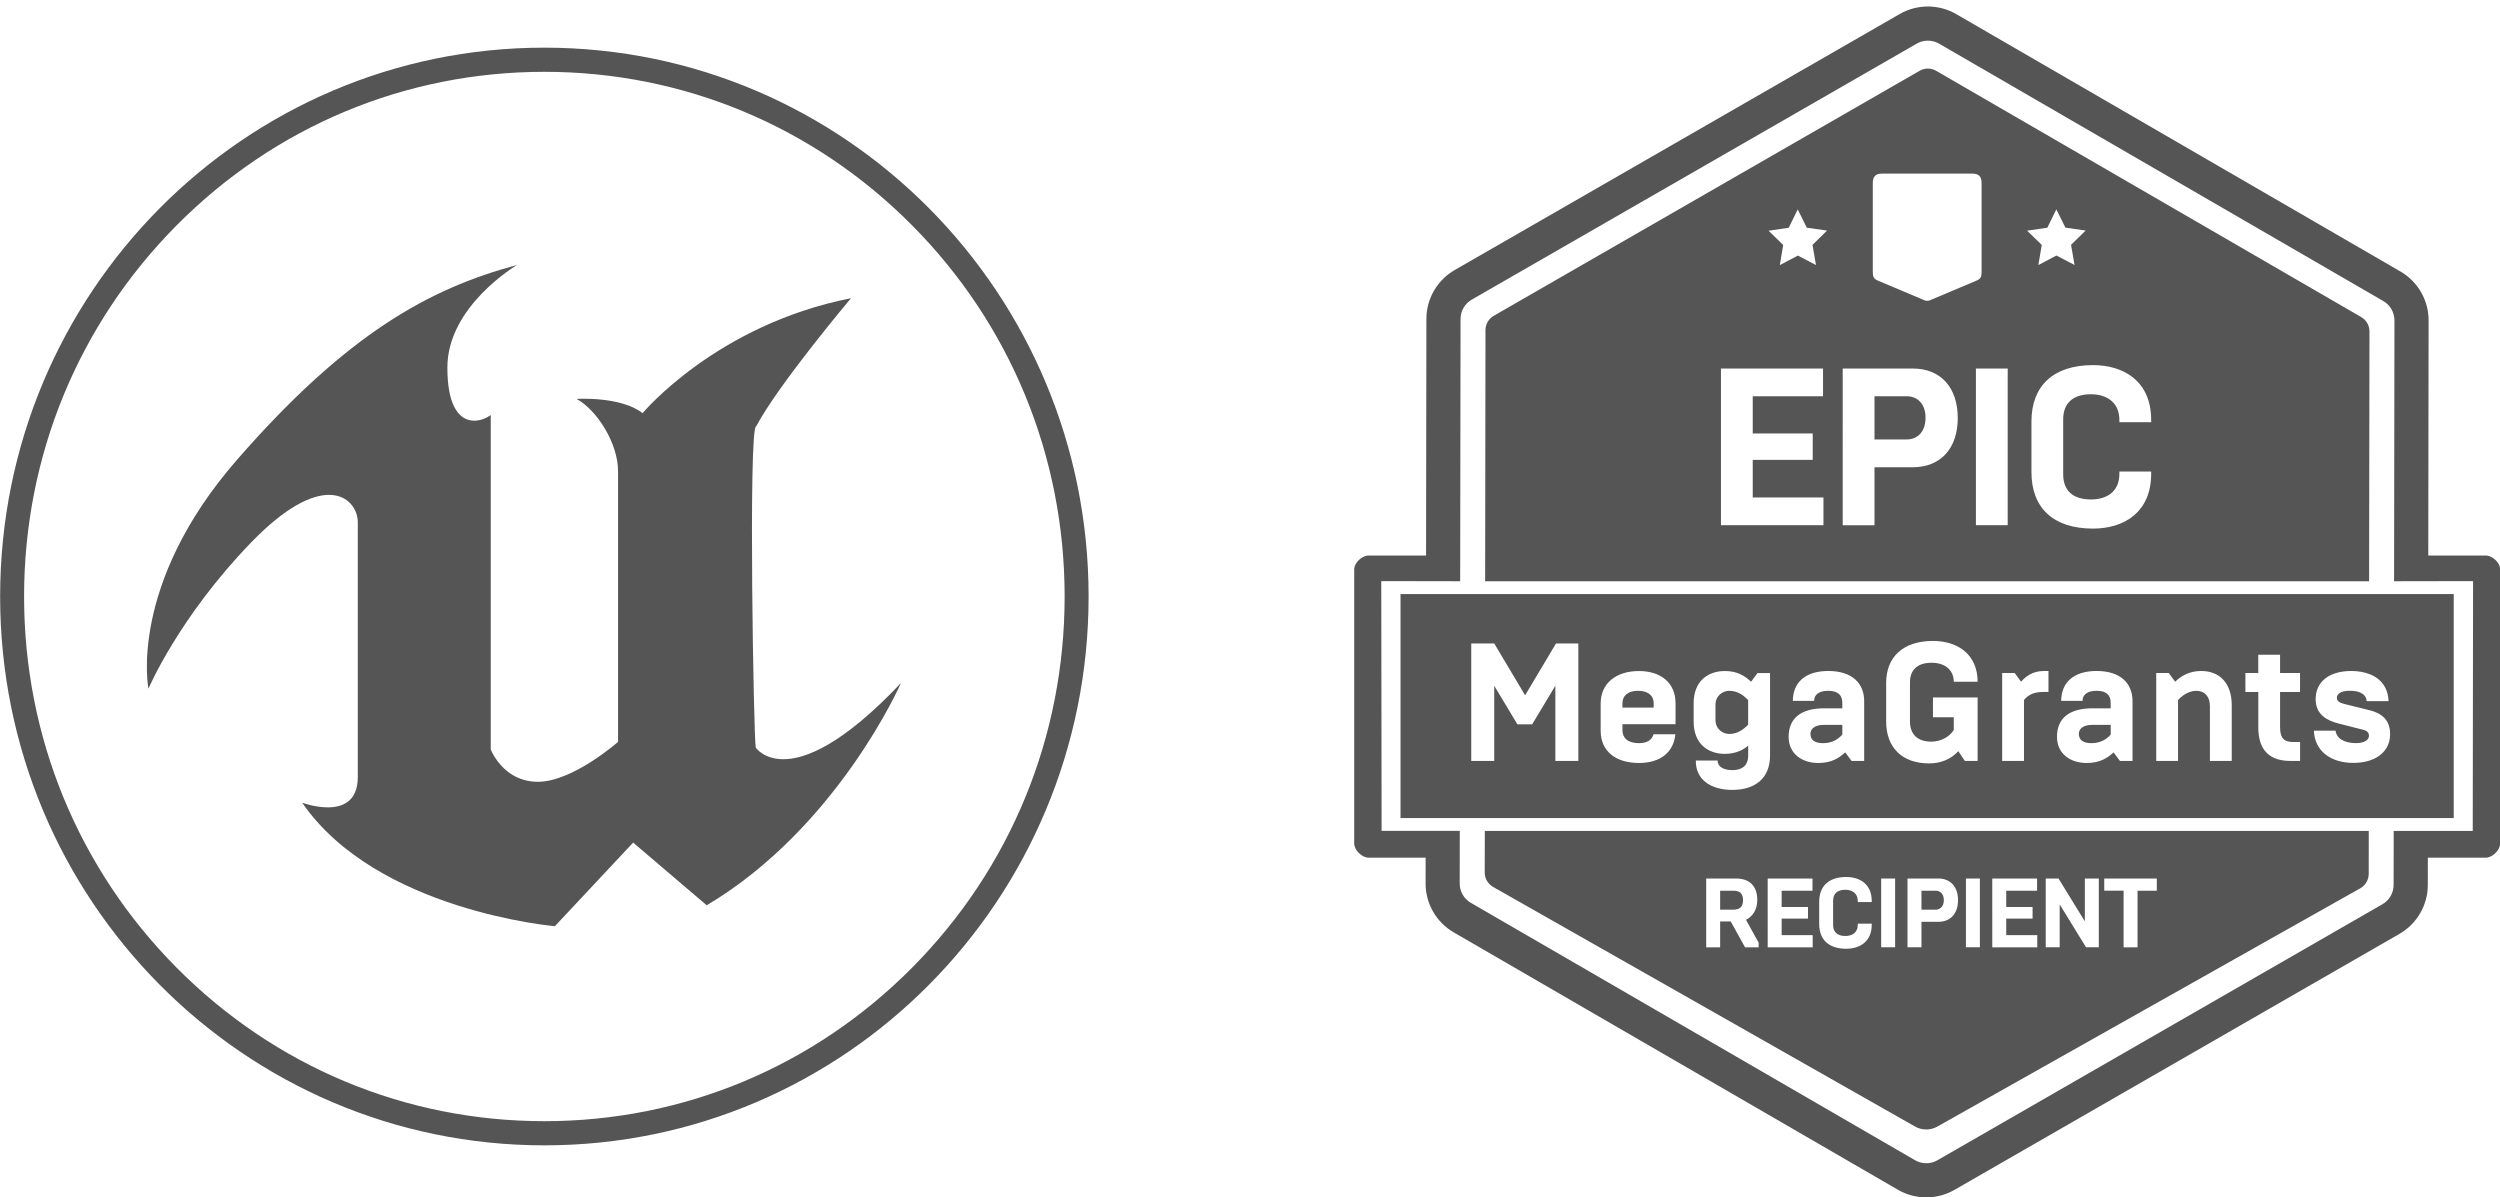 <?xml version="1.0" encoding="UTF-8" standalone="no"?>
<svg
   xmlns:dc="http://purl.org/dc/elements/1.1/"
   xmlns:cc="http://creativecommons.org/ns#"
   xmlns:rdf="http://www.w3.org/1999/02/22-rdf-syntax-ns#"
   xmlns:svg="http://www.w3.org/2000/svg"
   xmlns="http://www.w3.org/2000/svg"
   height="1047.08"
   width="2186.438"
   version="1.1"
   viewBox="0 0 2186.438 1047.08"
   data-name="Layer 1"
   id="Layer_1">
  <defs
     id="defs4">
    <style
       id="style2">.cls-1{fill:#555555;}</style>
    <clipPath
       clipPathUnits="userSpaceOnUse"
       id="clipPath831">
      <path
         d="M 67.948,536.089 C 51.238,516.93 54.407,501.11 54.407,501.11 v 0 c 0,0 4.609,10.887 15.703,22.352 v 0 c 5.252,5.429 9.181,7.246 11.862,7.254 v 0 c 2.98,0.009 4.417,-2.221 4.417,-4.208 v 0 -38.893 c 0,-3.838 -2.473,-4.677 -4.752,-4.634 v 0 c -1.946,0.036 -3.747,0.712 -3.747,0.712 v 0 c 11.38,-16.543 38.608,-18.866 38.608,-18.866 v 0 l 11.957,12.772 0.28,-0.241 10.956,-9.336 c 20.024,11.898 29.679,33.959 29.679,33.959 v 0 c -8.935,-9.46 -14.63,-11.665 -18.012,-11.648 v 0 c -2.998,0.016 -4.176,1.778 -4.176,1.778 v 0 c -0.162,0.82 -0.44,12.653 -0.541,24.493 v 0 c -0.101,12.267 -0.012,24.543 0.604,24.579 v 0 c 3.458,6.49 14.489,19.576 14.489,19.576 v 0 c -20.603,-4.06 -31.839,-17.56 -31.839,-17.56 v 0 c -3.314,2.612 -10.083,2.179 -10.083,2.179 v 0 c 3.168,-1.745 6.337,-6.825 6.337,-11.033 v 0 -41.364 c 0,0 -6.913,-6.094 -12.245,-6.094 v 0 c -3.151,0 -5.094,1.726 -6.156,3.135 v 0 c -0.734,0.978 -1.048,1.8 -1.048,1.8 v 0 51.088 c -0.654,-0.473 -1.583,-0.868 -2.538,-0.862 v 0 c -1.132,0.005 -2.305,0.573 -3.1,2.242 v 0 c -0.601,1.258 -0.987,3.14 -0.987,5.877 v 0 c 0,9.432 10.66,15.675 10.66,15.675 v 0 C 97.193,562.212 84.66,555.246 67.948,536.089"
         id="path829" />
    </clipPath>
    <clipPath
       clipPathUnits="userSpaceOnUse"
       id="clipPath841">
      <path
         d="m 31.751,515.191 c 0,-46.306 37.222,-83.844 83.139,-83.844 v 0 c 45.916,0 83.141,37.538 83.141,83.844 v 0 c 0,46.306 -37.225,83.845 -83.141,83.845 v 0 c -45.917,0 -83.139,-37.539 -83.139,-83.845 m 26.938,-56.68 C 43.677,473.652 35.41,493.782 35.41,515.191 v 0 c 0,21.41 8.267,41.538 23.279,56.677 v 0 c 15.012,15.14 34.971,23.477 56.201,23.477 v 0 c 21.229,0 41.189,-8.337 56.201,-23.477 v 0 c 15.012,-15.139 23.279,-35.267 23.279,-56.677 v 0 c 0,-21.41 -8.267,-41.54 -23.279,-56.68 v 0 C 156.079,443.373 136.119,435.038 114.89,435.038 v 0 c -21.23,0 -41.189,8.335 -56.201,23.473"
         id="path839" />
    </clipPath>
  </defs>
  <g
     transform="matrix(16.218,0,0,16.218,-135.533,-732.411)"
     id="g1233">
    <g
       id="g825"
       transform="matrix(0.353,0,0,-0.353,-2.844,259.19)">
      <g
         id="g827"
         clip-path="url(#clipPath831)">
        <path
           d="M 52.991,567.018 H 170.546 V 463.652 H 52.991 Z"
           style="fill:#555555;fill-opacity:1;fill-rule:nonzero;stroke:none"
           id="path833" />
      </g>
    </g>
    <g
       id="g835"
       transform="matrix(0.353,0,0,-0.353,-2.844,259.19)">
      <g
         id="g837"
         clip-path="url(#clipPath841)">
        <path
           d="M 30.575,600.211 H 199.206 V 430.169 H 30.575 Z"
           style="fill:#555555;fill-opacity:1;fill-rule:nonzero;stroke:none"
           id="path843" />
      </g>
    </g>
  </g>
  <g
     id="g24"
     transform="matrix(4.137,0,0,4.137,1158.007,-20.737)">
    <path
       id="path2"
       d="m 123.22,88.78 h -6.86 v 9.13 h 6.86 c 1.99,0 3.93,-1.37 3.93,-4.59 0,-3.16 -1.94,-4.54 -3.93,-4.54 z"
       style="fill:#555555;fill-opacity:1;fill-rule:nonzero;stroke:none" />
    <path
       id="path4"
       d="m 33.96,189.47 c 0,1.24 0.66,2.39 1.74,3.02 l 89.24,50.68 c 1.45,0.82 3.23,0.83 4.69,0.01 l 89.46,-50.4 c 1.08,-0.62 1.74,-1.77 1.75,-3.01 l 0.01,-9.09 H 33.98 Z m 130.97,1.26 h 11.11 v 2.58 h -4.07 v 11.97 h -2.95 V 193.3 h -4.09 z m -12.37,0 h 2.7 l 5.57,9.06 v -9.06 h 2.95 v 14.54 h -2.7 l -5.57,-9.06 v 9.06 h -2.95 z m -11.3,0 h 9.47 v 2.58 h -6.52 v 3.45 h 5.57 v 2.45 h -5.57 v 3.49 h 6.56 v 2.58 h -9.51 z m -5.57,0 h 2.95 v 14.54 h -2.95 z m -12.35,0 h 6.5 c 2.62,0 4.18,1.79 4.18,4.59 0,2.78 -1.56,4.57 -4.18,4.57 h -3.55 v 5.38 h -2.95 z m -5.57,0 h 2.95 v 14.54 h -2.95 z m -13.1,4.92 c 0,-3.3 2.01,-5.24 5.71,-5.24 2.87,0 5.4,1.5 5.4,5.09 v 0.21 h -2.95 v -0.21 c 0,-1.72 -1.29,-2.39 -2.64,-2.39 -1.75,0 -2.58,0.89 -2.58,2.33 v 5.11 c 0,1.43 0.83,2.33 2.58,2.33 1.35,0 2.64,-0.62 2.64,-2.39 v -0.21 h 2.95 v 0.21 c 0,3.59 -2.54,5.09 -5.4,5.09 -3.7,0 -5.71,-1.93 -5.71,-5.24 z m -10.89,-4.92 h 9.47 v 2.58 h -6.52 v 3.45 h 5.57 v 2.45 h -5.57 v 3.49 h 6.56 v 2.58 h -9.51 z m -13,0 h 6.29 c 2.97,0 4.51,1.7 4.51,4.53 0,2.06 -0.96,3.49 -2.39,4.2 l 2.68,4.84 v 0.98 H 89 l -3.03,-5.46 h -2.24 v 5.46 h -2.95 z"
       style="fill:#555555;fill-opacity:1;fill-rule:nonzero;stroke:none" />
    <path
       id="path6"
       d="m 131.02,195.3 c 0,-1.39 -0.85,-1.99 -1.72,-1.99 h -3.01 v 4.01 h 3.01 c 0.87,-0.01 1.72,-0.61 1.72,-2.02 z"
       style="fill:#555555;fill-opacity:1;fill-rule:nonzero;stroke:none" />
    <path
       id="path8-0"
       d="m 88.57,195.3 c 0,-1.45 -0.75,-1.99 -2.04,-1.99 h -2.8 v 4.01 h 2.8 c 1.3,-0.01 2.04,-0.55 2.04,-2.02 z"
       style="fill:#555555;fill-opacity:1;fill-rule:nonzero;stroke:none" />
    <path
       id="path10-9"
       d="m 221,75.07 c 0,-1.24 -0.66,-2.39 -1.74,-3.02 L 129.39,19.98 c -1.08,-0.62 -2.4,-0.63 -3.48,-0.01 l -90.04,51.8 c -1.08,0.62 -1.74,1.77 -1.75,3.01 l -0.07,53.11 H 220.92 Z M 116,43.82 c 0,-1.54 0.56,-2.11 2.09,-2.11 h 18.82 c 1.53,0 2.09,0.57 2.09,2.11 v 18.56 c 0,0.17 -0.01,0.34 -0.02,0.49 -0.03,0.34 -0.04,0.66 -0.35,1.03 -0.03,0.04 -0.35,0.27 -0.35,0.27 -0.17,0.08 -0.29,0.15 -0.48,0.22 l -9.27,3.91 c -0.48,0.22 -0.68,0.31 -1.03,0.3 v 0 c 0,0 0,0 0,0 0,0 0,0 0,0 v 0 c -0.35,0.01 -0.55,-0.08 -1.03,-0.3 l -9.27,-3.91 c -0.19,-0.08 -0.31,-0.14 -0.48,-0.22 0,0 -0.32,-0.24 -0.35,-0.27 -0.31,-0.37 -0.32,-0.7 -0.35,-1.03 C 116,62.72 116,62.56 116,62.38 Z m -10.43,72.22 H 83.9 V 82.92 h 21.58 v 5.87 H 90.62 v 7.86 h 12.68 v 5.58 H 90.62 v 7.95 h 14.95 z m -2.32,-59.26 0.74,4.26 -3.83,-2 -3.82,2.02 0.72,-4.26 -3.1,-3.01 4.27,-0.63 1.9,-3.88 1.92,3.87 4.28,0.61 z m 21.2,47.01 h -8.09 v 12.26 h -6.72 V 82.92 h 14.81 c 5.96,0 9.51,4.07 9.51,10.46 0.01,6.34 -3.54,10.41 -9.51,10.41 z m 20.07,12.25 H 137.8 V 82.92 h 6.72 z m 8.38,-62.89 1.9,-3.88 1.92,3.87 4.28,0.61 -3.09,3.02 0.74,4.26 -3.83,-2 -3.82,2.02 0.72,-4.26 -3.1,-3.01 z m 21.95,41.12 h -6.72 V 93.8 c 0,-3.93 -2.93,-5.44 -6.01,-5.44 -3.98,0 -5.87,2.04 -5.87,5.3 v 11.64 c 0,3.27 1.89,5.3 5.87,5.3 3.08,0 6.01,-1.42 6.01,-5.44 v -0.47 h 6.72 v 0.47 c 0,8.19 -5.77,11.6 -12.3,11.6 -8.42,0 -13.01,-4.4 -13.01,-11.93 v -10.7 c 0,-7.52 4.59,-11.93 13.01,-11.93 6.53,0 12.3,3.41 12.3,11.59 z"
       style="fill:#555555;fill-opacity:1;fill-rule:nonzero;stroke:none" />
    <path
       id="path12"
       d="m 159.56,160.17 c 0,1.24 0.92,1.95 2.59,1.95 1.77,0 3.05,-0.6 4.15,-1.81 v -2.06 h -3.83 c -2.42,0 -2.91,1.14 -2.91,1.92 z"
       style="fill:#555555;fill-opacity:1;fill-rule:nonzero;stroke:none" />
    <path
       id="path14-0"
       d="m 102.82,160.17 c 0,1.24 0.92,1.95 2.59,1.95 1.77,0 3.05,-0.6 4.15,-1.81 v -2.06 h -3.83 c -2.41,0 -2.91,1.14 -2.91,1.92 z"
       style="fill:#555555;fill-opacity:1;fill-rule:nonzero;stroke:none" />
    <path
       id="path16-3"
       d="m 85.68,160.17 c 1.81,0 3.05,-1.03 3.97,-1.95 V 153 c -0.92,-0.92 -2.16,-1.95 -3.97,-1.95 -1.42,0 -2.94,1.03 -2.94,2.98 v 3.16 c 0,1.95 1.52,2.98 2.94,2.98 z"
       style="fill:#555555;fill-opacity:1;fill-rule:nonzero;stroke:none" />
    <path
       id="path18-0"
       d="m 69.68,153.68 c 0,-1.6 -1.17,-2.63 -3.3,-2.63 -2.2,0 -3.3,1.06 -3.3,2.63 v 0.92 h 6.6 z"
       style="fill:#555555;fill-opacity:1;fill-rule:nonzero;stroke:none" />
    <path
       id="path20"
       d="M 16.16,177.96 H 238.81 V 130.6 H 16.16 Z m 203.47,-18.68 -5.15,-1.31 c -2.34,-0.6 -4.86,-1.81 -4.86,-5.15 0,-3.65 2.8,-5.96 7.56,-5.96 1.42,0 2.65,0.23 3.72,0.62 2.52,0.93 4.03,2.9 4.13,5.76 h -4.13 -0.48 c -0.11,-1.45 -1.42,-2.2 -3.58,-2.2 -2.02,0 -2.73,0.75 -2.73,1.49 0,0.71 0.57,1.06 1.6,1.31 l 5.2,1.29 0.09,0.02 c 2.45,0.6 4.36,1.95 4.36,5.04 0,2.81 -1.7,4.79 -4.47,5.64 -0.98,0.3 -2.08,0.46 -3.3,0.46 -4.9,0 -8.2,-2.62 -8.34,-6.81 h 4.58 c 0.21,1.67 1.85,2.63 4.33,2.63 1.67,0 2.73,-0.64 2.73,-1.56 -0.02,-0.66 -0.37,-1.06 -1.26,-1.27 z m -24.87,-11.99 h 2.73 v -3.87 h 4.61 v 3.87 h 4.22 v 4.01 h -4.22 v 7.52 c 0,2.41 1.03,3.05 2.7,3.05 h 1.53 v 4.01 h -2.02 c -5.5,0 -6.81,-3.51 -6.81,-7.06 v -7.52 h -2.73 v -4.01 z m -18.85,0 h 2.66 l 1.35,1.84 c 1.17,-1.14 2.91,-2.27 5.5,-2.27 4.01,0 6.46,2.7 6.46,7.2 v 11.82 h -4.61 v -11.53 c 0,-2.27 -1.28,-3.3 -2.87,-3.3 -1.81,0 -3.3,1.31 -3.87,1.95 v 12.88 h -4.61 v -18.59 z m -12.59,3.76 c -2.09,0 -2.98,0.92 -2.98,2.13 h -4.51 c 0,-3.65 2.38,-6.32 7.49,-6.32 5.11,0 7.59,2.66 7.59,6.39 v 12.63 h -2.66 l -1.35,-1.81 c -1.35,1.24 -2.94,2.24 -5.71,2.24 -3.34,0 -6.25,-1.88 -6.25,-5.53 0,-3.83 2.48,-6.03 7.52,-6.03 h 3.83 v -1.17 c 0.01,-1.61 -0.91,-2.53 -2.97,-2.53 z m -19.98,-3.76 H 146 l 1.35,1.84 c 0.89,-1.03 2.38,-2.27 4.83,-2.27 h 0.96 v 4.43 h -0.96 c -1.95,0 -3.19,0.46 -4.22,1.7 v 12.88 h -4.61 v -18.58 z m -24.52,2.16 c 0,-5.64 3.65,-8.94 9.9,-8.94 5.36,0 9.44,2.95 9.44,8.62 h -5.04 c 0,-2.52 -1.92,-4.01 -4.68,-4.01 -3.09,0 -4.58,1.6 -4.58,4.12 v 8.3 c 0,2.7 1.6,4.26 4.51,4.26 1.92,0 3.8,-0.96 4.75,-2.45 v -2.7 h -4.4 v -4.19 h 9.44 v 13.41 h -2.7 l -1.38,-2.06 c -1.53,1.7 -3.69,2.59 -6.17,2.59 -5.71,0 -9.08,-3.34 -9.08,-8.84 v -8.11 z m -12.24,1.6 c -2.09,0 -2.98,0.92 -2.98,2.13 h -4.5 c 0,-3.65 2.38,-6.32 7.49,-6.32 5.11,0 7.59,2.66 7.59,6.39 v 12.63 h -2.66 l -1.35,-1.81 c -1.35,1.24 -2.94,2.24 -5.71,2.24 -3.34,0 -6.25,-1.88 -6.25,-5.53 0,-3.83 2.48,-6.03 7.52,-6.03 h 3.83 v -1.17 c 0,-1.61 -0.92,-2.53 -2.98,-2.53 z m -28.45,2.63 c 0,-4.65 2.98,-6.81 6.6,-6.81 2.7,0 4.26,1.06 5.54,2.27 l 1.35,-1.84 h 2.66 v 17.46 c 0,4.86 -3.26,7.24 -7.95,7.24 -4.72,0 -7.74,-2.27 -7.74,-6.07 v -0.14 h 4.61 v 0.11 c 0,0.82 0.75,1.92 3.09,1.92 2.41,0 3.37,-1.28 3.37,-3.05 v -2.13 c -0.78,0.67 -2.34,1.74 -4.93,1.74 -3.62,0 -6.6,-2.16 -6.6,-6.81 z m -19.66,0.07 c 0,-4.26 3.23,-6.88 8.09,-6.88 4.58,0 7.74,2.45 7.74,6.81 v 4.43 H 63.08 v 1.31 c 0,1.56 1.1,2.7 3.48,2.7 1.77,0 2.77,-0.71 3.09,-1.88 h 4.61 c -0.36,3.8 -3.16,6.07 -7.7,6.07 -4.86,0 -8.09,-2.45 -8.09,-6.81 z M 31.11,141.04 h 2.92 1.94 L 42.5,152 49.03,141.04 h 4.72 v 24.84 h -4.86 v -15.9 l -4.9,8.16 h -3.12 l -4.9,-8.16 v 15.9 H 34 31.11 Z"
       style="fill:#555555;fill-opacity:1;fill-rule:nonzero;stroke:none" />
    <path
       id="path22-2"
       d="m 245.59,122.45 h -12.16 l 0.07,-49.7 c 0.01,-4.25 -2.27,-8.21 -5.95,-10.34 v 0 L 133.63,7.99 C 129.95,5.86 125.38,5.85 121.7,7.97 L 27.61,62.1 c -3.68,2.12 -5.98,6.07 -5.98,10.32 l -0.07,50.03 H 9.41 c -1.4,0 -3.04,1.53 -3.04,2.93 v 57.95 c 0,1.4 1.64,3 3.04,3 h 12.06 l -0.01,5.45 c -0.01,4.25 2.27,8.21 5.95,10.34 l 93.92,54.42 c 1.84,1.07 3.91,1.6 5.98,1.6 2.06,0 4.11,-0.53 5.95,-1.58 l 94.09,-54.13 c 3.68,-2.12 5.98,-6.07 5.98,-10.32 l 0.01,-5.78 h 12.25 c 1.4,0 3.04,-1.6 3.04,-3 v -57.95 c 0,-1.4 -1.64,-2.93 -3.04,-2.93 z m -2.69,5.44 -0.07,52.78 h -16.52 -0.19 l -0.02,11.43 c 0,1.68 -0.91,3.24 -2.36,4.07 l -94.09,54.13 c -1.45,0.84 -3.26,0.83 -4.71,-0.01 L 31.02,195.87 c -1.45,-0.84 -2.35,-2.4 -2.35,-4.08 l 0.02,-11.13 H 28.67 12.16 l -0.07,-52.8 16.68,0.03 0.08,-55.46 c 0,-1.68 0.91,-3.24 2.36,-4.07 L 125.3,14.23 c 0.72,-0.42 1.53,-0.62 2.35,-0.62 0.82,0 1.63,0.21 2.36,0.63 l 93.92,54.42 v 0 c 1.45,0.84 2.35,2.4 2.35,4.08 l -0.08,55.15 16.7,-0.03 z"
       style="fill:#555555;fill-opacity:1;fill-rule:nonzero;stroke:none" />
  </g>
</svg>
